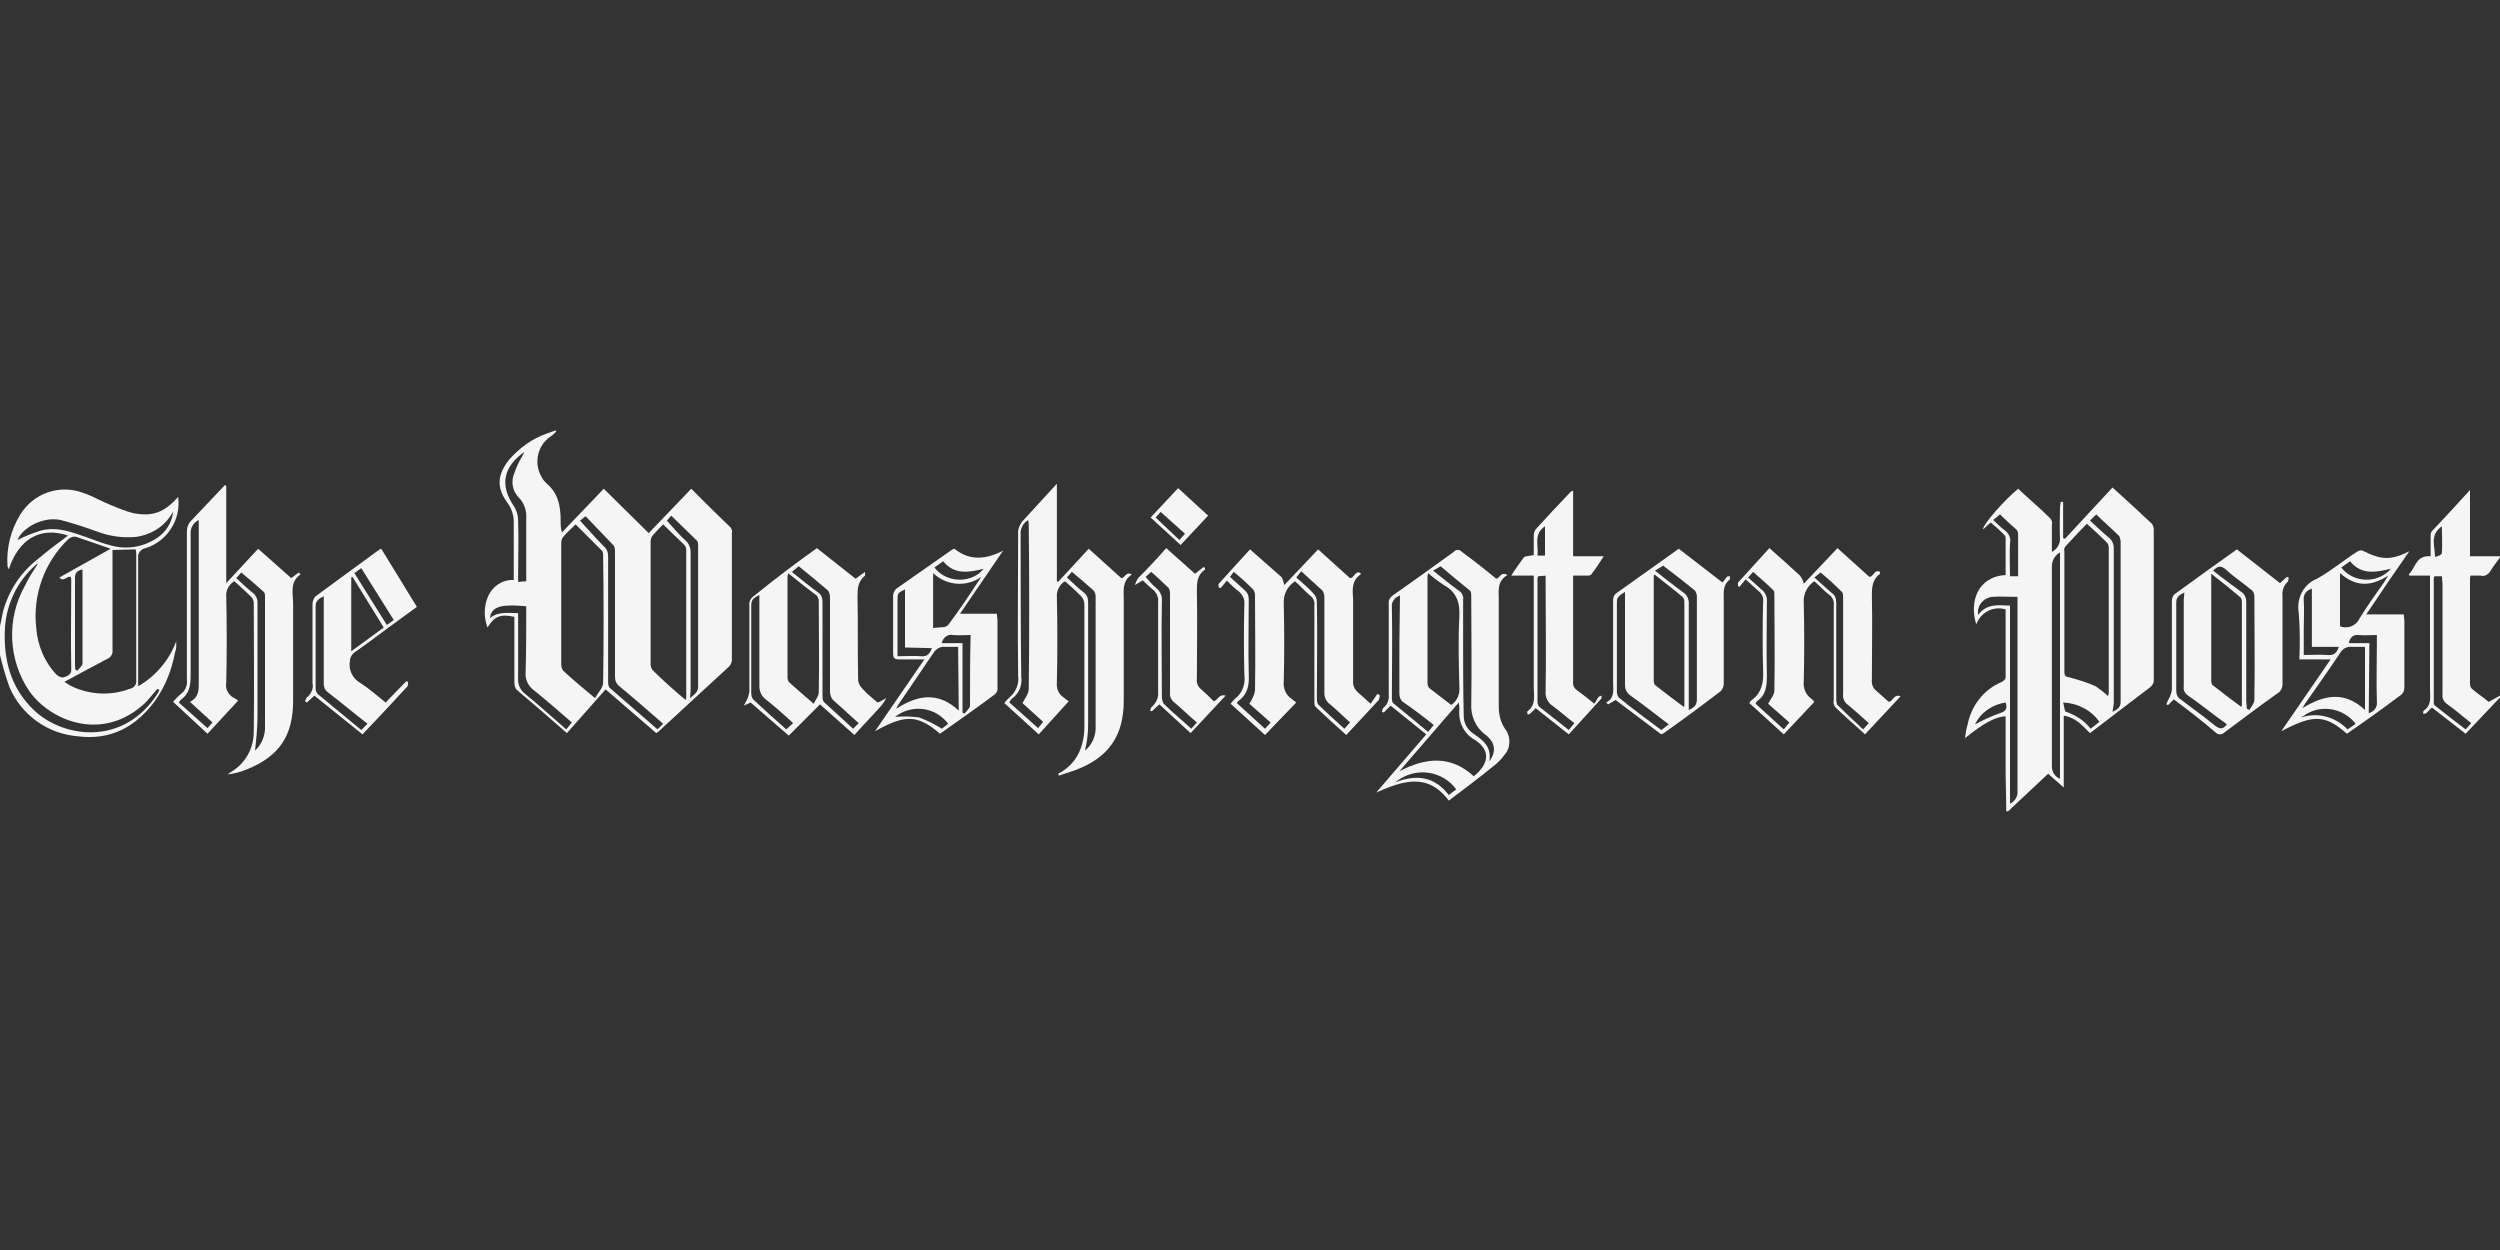 <svg enable-background="new 0 0 400 200" viewBox="0 0 400 200" xmlns="http://www.w3.org/2000/svg"><rect x="0" y="0" width="400" height="200" fill="#333333" stroke="none"/><g fill="#f5f5f5"><path d="m89 69c-.2.3-.5.5-.7.7-2.3 1.4-3 4.4-1.6 6.7.2.4.5.7.8 1 1.8 1.5 2.2 3.6 2.2 5.8 0 .7 0 1.3.2 2l6.7-7 7.2 7.1 6.8-7.1c2.1 2.1 4.2 4.2 6.3 6.2.2.3.3.6.2.9v20.3c0 .4-.2.7-.4 1-3.8 3.5-7.6 7-11.4 10.5-.1.1-.2.1-.3.2l-8.1-7-6.2 7c-2.7-2.4-5.4-4.7-8.1-7-.2-.3-.3-.7-.3-1.1 0-3.1 0-6.3 0-9.4v-1.1c-2.2-.5-3.2-.1-4.3 1.7-.6-1.6-.6-3.4.1-5s2.3-2.7 4.1-2.6v-1.1c0-2.7 0-5.5 0-8.2 0-1-.3-2-.9-2.9-1.9-2.5-1.8-4.6.2-7.1 1.6-1.8 3.6-3.3 5.9-4.1l1.4-.5h.2zm6.2 42.7c.5-.9 1.3-1.7 1.3-2.4.1-6.8.1-13.6 0-20.4 0-.3 0-.6-.2-.8-1.4-1.4-2.8-2.8-4.2-4.2-.7.7-1.4 1.3-1.9 1.9-.3.3-.4.7-.4 1.1v19.4c0 .4.1.7.3 1 1.6 1.5 3.2 2.8 5.1 4.4zm14.5.3c0-.1.1-.3.1-.4v-23.6c0-.3-.1-.6-.3-.8-1.1-1.1-2.2-2.1-3.4-3.3-.6.6-1.1 1.1-1.6 1.7-.3.3-.4.7-.4 1.1v19.6c0 .3.1.6.3.9 1.6 1.6 3.4 3.2 5.3 4.8zm-3.6 3.8c-2.4-2.1-4.7-4.1-7-6-.5-.4-.7-.9-.7-1.5 0-6.6 0-13.3 0-19.9 0-.4 0-.8-.2-1.1-1.5-1.6-3.1-3.2-4.5-4.7l-.9.7c1.3 1.4 2.5 2.8 3.8 4.1.5.4.7 1 .7 1.6v20c0 .4 0 .8.3 1.1 2.5 2.2 5.1 4.4 7.6 6.6zm4.3-4.1c.7-.6 1.3-.9 1.3-1.9 0-7.5 0-15 0-22.5 0-.3 0-.6-.2-.8-1.3-1.3-2.7-2.6-4.1-4l-.7.8c1 1.1 1.9 2.2 2.9 3.1.6.5.9 1.2.9 2v22.1zm-26.2-14.7c-3.5-.3-5.6-.2-5.8 1.9 1.3-1.1 2.9-.8 4.5-.8v1.2 9.1c-.1 1 .3 2 1.1 2.6 2.2 1.8 4.4 3.8 6.6 5.7l.9-1.1c-2.1-1.8-4-3.5-6-5.1-1-.7-1.5-1.8-1.4-2.9.1-3.6.1-7.1.1-10.6zm0-4c0-3.4 0-6.7 0-10 .1-1.2-.3-2.5-1.2-3.4-1-1-1.3-2.6-.7-3.9.3-.9.7-1.8 1.2-2.6.1-.2.2-.4.4-.8-3.4 2.4-3.9 5.3-1.8 8.5.5.7.8 1.6.8 2.5.1 2.9 0 5.8 0 8.7v1.1z"/><path d="m321 130c0-2.4-.1-4.7-.1-7.1s0-4.8 0-7.2v-1.1c-1.7.1-3.5 1.1-6.5 3.5.1-.8.2-1.5.4-2.1.6-3.1 2.6-5.7 5.5-6.9.2-.1.6-.4.6-.7 0-3.6 0-7.2 0-10.9-2-.6-4 .5-4.7 2.4-1.1-3.5.1-7.6 4.7-7.9 0-2 0-4 0-6 0-.3-.5-.7-.8-1-.5-.5-1-.9-1.6-1.4l-1.2 1.1c-.2-.6 3.4-4.7 5.6-6.5 1.7 1.6 3.5 3.1 5.2 4.8.2.3.3.6.2.9v4.4c.8-.4 1.3-1.2 1.3-2.1-.1-1.7 0-3.3 0-5 0-.3.1-.6.1-.9h.4v5.8l.3.1 7.6-8.2c2.1 1.9 4.2 3.8 6.3 5.8.2.3.3.6.3.9v24.2c0 .4-.2.7-.5 1-3.2 2.4-6.4 4.9-9.7 7.4-1.2-1.2-2.3-2.5-4.2-2.8v11.5l-2.5-2.2-6.4 6h-.3zm16.3-18.6c0-.1 0-.3.1-.4 0-7.8 0-15.6 0-23.4 0-.3-.1-.6-.4-.9-1-1-2-1.9-3.1-2.9-1.2 1.2-2.3 2.4-3.4 3.6-.2.2-.3.5-.2.8v19.3c0 .7.3.8.9.9 1.4.4 2.8.8 4.1 1.4.7.5 1.4 1 2 1.6zm-15.7-14.5v31.7c.8-.4 1.3-1.2 1.2-2.1 0-9.9 0-19.9 0-29.8v-1.2c-1.5 0-2.8-.1-4.1 0-1.4.2-2.4 1.4-2.2 2.8v.1c1.3-1.8 3.1-1.6 5.1-1.5zm8-8.5c-.8.4-1.3 1.3-1.3 2.2v32c0 .9.5 1.7 1.3 2zm8.4 25.5c.8-.4 1.3-.7 1.3-1.6 0-8.5 0-17 0-25.6 0-.3-.1-.6-.2-.9-1.2-1.2-2.5-2.3-3.7-3.5l-1 1c1 .9 2 1.9 3 2.7.5.4.8 1 .8 1.7v24.9zm-19.1-30.7c.6.5 1.1 1.1 1.8 1.6s1.1 1.3.9 2.1c-.1 1.8 0 3.5 0 5.3h1.3c0-2.3 0-4.6 0-6.8 0-.2-.1-.4-.2-.6-.9-.8-1.8-1.6-2.7-2.5zm11.2 29.2c.2.6.2 1.5.5 1.5 1.5.5 2.9 1.4 3.9 2.7l1.4-1.1c-1.3-1.9-3.5-3-5.8-3.1zm-14.1 3.5c1.3-.7 2.6-1.3 4-1.8 1-.3 1.2-.8.9-1.7-2.1.3-4 1.6-4.9 3.5z"/><path d="m0 100.2c.2-.8.3-1.6.5-2.4.9-3.3 2.8-6.2 5.5-8.3 1.3-1.1 2.7-2.2 4.1-3.2.2-.2.5-.4.8-.6-4.4-1.5-7.9.5-9.5 5.4-.1-.2-.1-.3-.2-.5-.2-2.9.5-5.7 2-8.2 2.1-3.5 6.4-5 10.2-3.5 1.5.5 2.8 1.3 4.3 1.9 1.2.5 2.4 1 3.6 1.3 3.1.6 5-.1 7.2-2.6.5 3.6-1.7 7.1-5.2 8.2-.7.1-1.3.8-1.2 1.5v.1 19.3 1.2c2.8-1.6 5-4.2 6.1-7.2v.9c0 .3-.1.6-.2.9-.5 2.7-1.5 5.3-3.1 7.6-3.1 4.3-7.2 6.5-12.5 5.8-4.8-.4-9-3.4-10.9-7.9-.6-1.7-1.1-3.4-1.5-5.1-.1-.3-.1-.6-.2-1zm17.7-12.4c-2-.7-3.7-1.3-5.5-1.9-.4-.1-.8 0-1.2.3-3.9 3.7-5.8 9-5.2 14.3.2 2.7 1.3 5.4 3.2 7.4.3.3.7.5 1.1.5.6-.2 1.4-.4 1.3-1.4-.1-4.7 0-9.4 0-14.1 0-.2 0-.4-.1-.6-.6-.2-1.1.9-1.8.1zm.3.2v1 15c.1.6-.3 1.2-.8 1.4-2.3 1.2-4.5 2.4-6.9 3.7.6.4 1.1.7 1.6.9 2.8 1.2 6 1.3 8.9.2.6-.1 1.1-.7 1-1.3 0-6.7 0-13.3 0-20 0-.3 0-.6-.1-1zm-12 2.3-.1-.1c-.1.1-.2.2-.3.3-2.8 2.5-4.5 6-4.8 9.8-.3 5 .8 9.6 4.5 13.2 4.7 4.6 14.4 6 19.9-2.5.1-.2.2-.4.3-.6l-.3-.2c-.6.7-1.2 1.4-1.8 2.1-6.8 6.6-15.3 3.1-18.7-1.7-3.4-5-3.7-11.6-.7-16.9.6-1.3 1.3-2.3 2-3.4zm21.7-8.4c-.2.3-.4.6-.6.9-1.2 1.7-3.2 2.8-5.3 3.1-2.2.2-4.3-.1-6.4-.9-1.9-.7-3.8-1.3-5.7-1.8-2.8-.6-6.1 1.2-6.9 3.2 1.2-.6 2.4-1.1 3.7-1.5 2.2-.6 4.3 0 6.3.7 1.6.5 3.1 1.2 4.7 1.6 2.6.8 5.3.4 7.6-1.1 1.5-1 2.4-2.5 2.6-4.2zm-14.5 9.2c-.9.2-1.2.6-1.2 1.4v13.8c0 .3 0 .6.1.9l.3.1c.3-.4.7-.7.8-1.1 0-4.9 0-10 0-15.1z"/><path d="m400 111.6-5.5 5.8-5.4-4.2c-.3.3-.6.6-.9.9-.1.1-.3.1-.5.1 0-.2 0-.4.1-.5 1.3-.9 1-2.1 1-3.4v-18.2h-3.3l-.1-.2c1.1-1 1.1-3.1 3.5-2.9 0-1.1 0-2.1 0-3.1 0-.3 0-.7.2-.9 2-2.1 3.9-4.2 6.1-6.6v10.6h4.8v.2c-.5.7-1 1.3-1.5 2.1-.3.6-1 1-1.6.8-.5 0-1.1 0-1.6 0 0 .1-.1.2-.1.4v16.9c0 .3.1.6.3.8.9.8 1.9 1.4 2.7 2.1l1.8-1zm-9.3-19.4h-1.2c0 .1-.1.2-.1.4v19.7c0 .2 0 .5.2.6 1.6 1.3 3.2 2.5 4.9 3.8l.9-1c-1.3-1-2.5-2.1-3.8-3-.6-.4-.9-1-.8-1.7 0-5.9 0-11.7 0-17.6zm0-8c-2 1.4-1.1 3.2-1.1 4.9.5-.1 1-.3 1.1-.6.1-1.4 0-2.7 0-4.3z"/><path d="m169.3 123.8c2-1 3.4-2.8 3.9-5 .2-.8.3-1.6.3-2.4 0-6.6 0-13.1 0-19.7 0-.5-.2-1-.6-1.4-.8-.8-1.6-1.5-2.5-2.3-.9.5-1.4 1.6-1.3 2.6.1 4.5.1 9.1 0 13.6-.1 1 .3 1.9 1.1 2.4.2.2.5.4.8.6l-4.8 5.3-5.5-5c.2-.3.5-.6.8-.9 1-.8 1.6-2.2 1.4-3.5-.1-7.7 0-15.3 0-23 0-.6.3-1.1.6-1.6 1.8-2 3.6-3.9 5.6-6.1v15.6l.2.1 4.9-5.3 5.2 4.7c.6 0 .7-1.1 1.7-.6-1.6 1.1-1.3 2.6-1.3 4v16.2c0 5.6-2.4 9.1-7.7 11.1-.9.3-1.8.6-2.7.9 0-.1 0-.2-.1-.3zm-5.7-11.3c.4-.8 1-1.5 1-2.3.1-8.6.1-17.3 0-26 0-.3 0-.6-.1-1-.8.5-1.3 1.4-1.2 2.4 0 7.6 0 15.1.1 22.7.2 1.4-.4 2.7-1.5 3.5-.2.2-.3.3-.4.6l4.6 4.1.8-1zm10 7.6c1.2-1 1.8-2.5 1.7-4 0-6.9 0-13.8 0-20.7 0-.3-.1-.6-.3-.9-1.1-1-2.3-2-3.5-3l-.8.9c.9.8 1.8 1.7 2.7 2.4.5.4.7.9.7 1.5v19.7c0 1.5-.2 2.8-.5 4.1z"/><path d="m36.2 77.8v15.5l5.1-5.5 5.3 4.7 1.2-.9.3.3c-1.8 1.2-1.2 3.1-1.2 4.7v15.5c0 5.6-2.2 8.9-7.4 11-1 .4-2 .7-3.1.8.2-.1.4-.3.6-.4 2.3-1.4 3.6-3.8 3.6-6.4.1-6.9 0-13.7 0-20.6 0-.3-.1-.6-.3-.9-.9-.9-1.8-1.7-2.8-2.6-.9.5-1.4 1.5-1.3 2.5.1 4.6.1 9.1 0 13.7-.2 1 .3 1.9 1.1 2.4.3.1.5.3.8.5l-4.9 5.3-5.5-5.1c.4-.5.9-1 1.4-1.4.6-.5.9-1.3.8-2.1 0-7.9 0-15.8 0-23.7 0-.7.2-1.3.7-1.8 1.8-1.9 3.6-3.8 5.4-5.7zm-5.8 34.5c1.5-.8 1.4-2 1.4-3.3 0-8.2 0-16.4 0-24.6v-1.2c-.9.4-1.4 1.4-1.3 2.3v22.6c0 1.6-.2 2.9-1.6 3.9-.1.1-.2.3-.3.4l4.6 4.1.8-.9zm10.4 7.8c1.1-1 1.7-2.5 1.6-4.1 0-6.8 0-13.7 0-20.5 0-.3 0-.6-.2-.8-1.2-1.1-2.4-2.1-3.6-3.1l-.8.9c1 .9 1.8 1.7 2.7 2.4.4.3.7.9.7 1.4v18.3c0 1.9-.2 3.7-.4 5.5z"/><path d="m239.4 92.6c.6-.1.7-1.2 1.8-.6-1.7 1-1.4 2.5-1.4 3.9v17.2c0 1.2.3 2.5 1 3.5 1 1.3.9 3.1-.1 4.2-.5.7-1.2 1.4-1.9 1.9-2.2 1.8-4.6 3.6-7 5.4-3.4-4.6-7.5-3.1-11.6-1.3l8-9.3-5.7-4.6-1.1 1.1-.3-.1c.1-.2.1-.6.3-.7.6-.5.9-1.3.8-2.1 0-4.8 0-9.7 0-14.5-.1-.5.2-1 .6-1.3 3.3-2.3 6.6-4.7 9.8-7 .3-.4.9-.4 1.2-.1 0 0 0 0 .1.1 1.9 1.4 3.7 2.8 5.5 4.3zm-7.2 20.2c.9-.6 1.4-1.7 1.3-2.8-.1-3.8-.2-7.6 0-11.4.1-2.3-.5-3.9-2.5-5-.9-.6-1.7-1.2-2.5-1.9 0 .2-.1.3-.1.5v17.1c0 .3.1.6.3.8 1.2.9 2.3 1.8 3.5 2.7zm1.2-.4c-3.3 3.8-6.4 7.4-9.5 11 4.2-2.2 8.2-2.6 11.9.8 2.5-2 2.7-4.2.2-5.8-1.8-1-2.7-2.9-2.5-4.9 0-.3 0-.5-.1-1.1zm-4.1-21.1c1.4 1.1 2.7 2.2 4.1 3.2.5.3.8.9.7 1.5v6.6c0 4 0 8 .1 12 0 1 .5 2 1.3 2.6 1.5 1.1 3.2 2 2.8 4.6 1.2-1.6.9-3.1-.7-4.3-1.5-1.1-2.3-3-2.2-4.8.1-5.7 0-11.5 0-17.2 0-.4 0-.8-.2-1-1.6-1.3-3.2-2.6-4.7-3.9zm-5.3 4c-.8.2-1.4 1-1.3 1.8.1 4.8 0 9.6 0 14.4 0 .3 0 .8.2 1 1.8 1.5 3.7 3 5.6 4.6l.9-1.1c-1.6-1.3-3.2-2.5-4.8-3.6-.5-.3-.7-.9-.7-1.4 0-2.7 0-5.5 0-8.2zm9 31c-2.2-3-6.4-3.6-9.4-1.4-.1.1-.3.2-.4.3 3.5-1.4 6.4-.9 8.6 2z"/><path d="m207.2 93c-1.2.8-1.9 2.1-1.8 3.6.1 4.2.1 8.3 0 12.5-.1 1 .3 2 1.1 2.6.3.2.5.4.9.7l-5 5.2-5.5-5c.2-.3.4-.5.7-.8 1.2-.9 1.7-2.4 1.5-3.8-.1-3.8-.1-7.6 0-11.4.1-.7-.3-1.4-.8-1.9-.7-.5-1.3-1.1-2-1.8l-1 1.2-.3-.1c0-.2-.1-.5 0-.6 1.6-1.8 3.3-3.6 5-5.5 1.7 1.5 3.4 3 5 4.4.3.3.3.8.5 1.3l5.4-5.7 5.1 4.6c.7 0 .8-1.3 1.7-.8v.2c-1.5 1-1.3 2.6-1.2 4v13c-.1.8.3 1.5.9 2s1.1 1 1.9 1.7l1.1-1.6.4.3c-.1.2-.1.5-.2.7-1.7 1.8-3.4 3.7-5.2 5.6-1.7-1.5-3.3-3-4.9-4.5-.2-.2-.2-.6-.2-.9 0-5.1 0-10.2 0-15.3.1-.7-.2-1.3-.8-1.7-.9-.8-1.6-1.6-2.3-2.2zm.2-.6c1 .9 1.9 1.6 2.7 2.5.4.4.6.9.6 1.4.1 5.1 0 10.2 0 15.3 0 .4 0 .8.2 1.1 1.3 1.3 2.8 2.6 4.2 3.9l.9-1c-1.2-1.1-2.2-2.1-3.3-3-.5-.4-.8-1-.8-1.7 0-5.1 0-10.2 0-15.3 0-.4-.1-.8-.3-1.1-1.1-1-2.2-2-3.4-3.1zm-10.6-.1c.8.7 1.5 1.4 2.3 2.1.5.4.7.9.7 1.5 0 4-.1 8 0 12 .1 1.8-.2 3.2-1.7 4.3-.1 0-.1.2-.2.3l4.5 4.1.9-1-3.4-3c.4-.6.8-1.4.9-2.1.1-5.1 0-10.2 0-15.3 0-.3-.1-.6-.3-.9-1-1-2-1.9-3.1-2.8z"/><path d="m290.3 112.3-4.9 5.2-5.5-5c.1-.2.2-.4.4-.5 1.5-1.1 1.9-2.7 1.8-4.6-.1-3.7-.1-7.4 0-11.1.1-.7-.2-1.3-.7-1.7-.7-.6-1.3-1.2-2.1-1.9l-1 1.2-.2-.1c0-.2-.1-.5 0-.6 1.6-1.8 3.3-3.6 5-5.5 1.7 1.5 3.3 2.9 4.9 4.4.3.4.5.8.6 1.3l5.4-5.7 5.1 4.6c.7 0 .8-1.3 1.7-.8v.3c-1.2.9-1.3 2.1-1.3 3.4.1 4.5 0 9 0 13.5-.1.8.2 1.5.9 2 .6.5 1.2 1.1 1.8 1.6.7-.1.8-1.3 1.9-.9l-5.7 6.1c-1.6-1.5-3.3-2.9-4.8-4.4-.2-.3-.3-.7-.2-1.1 0-5 0-10.1 0-15.1.1-.7-.2-1.4-.8-1.8-.8-.6-1.5-1.4-2.3-2.1-1.1.7-1.8 2-1.7 3.4.1 4.2.1 8.5 0 12.7-.1 1 .3 2 1.1 2.6.1.1.4.3.6.6zm-4 3.3-3.4-3c.4-.8 1-1.4 1-2.1.1-5.1 0-10.2 0-15.3 0-.3 0-.6-.2-.8-1-1-2.1-1.9-3.2-2.9l-.8.9c.7.6 1.3 1.2 2 1.8.7.5 1.1 1.3 1 2.1 0 3.9-.1 7.8 0 11.7 0 1.7-.1 3.2-1.6 4.2-.1.1-.1.2-.2.4l4.5 4.1zm4-23.2c1 .9 1.9 1.7 2.8 2.5.5.3.7.9.7 1.5v15.3c0 .4 0 .8.2 1.1 1.3 1.3 2.7 2.6 4.1 3.9l.9-1c-1.1-1-2.2-2-3.3-2.9-.6-.4-.9-1.1-.8-1.8 0-5.1 0-10.2 0-15.3 0-.4 0-.8-.2-1-1.1-1.1-2.2-2.1-3.4-3.1z"/><path d="m130.7 87.7 6.2 4.9 1.5-1.1v.6c-1.1.9-1.2 2-1.2 3.3.1 4.4 0 8.9.1 13.3 0 .6.3 1.1.7 1.5.7.8 1.6 1.5 2.4 2.2l.3-.1 1.1-.6c-.2.4-.4.7-.7 1.1-1.4 1.6-2.9 3.1-4.4 4.8l-5.5-4.9c-1.7 1.7-3.3 3.3-5 5l-6.1-5.3-.2.1-.9.4c.2-.3.3-.6.5-.9.2-.4.3-.8.4-1.3 0-4.6 0-9.2 0-13.8-.1-.7.3-1.3.8-1.6 3.2-2.6 6.5-5.1 10-7.6zm-4.6 4c0 .2-.1.4-.1.6v16.1c0 .3.1.6.3.8 1.2 1.1 2.4 2.1 3.9 3.4.3-.7.8-1.2.8-1.8.1-4.9 0-9.7 0-14.6 0-.3-.1-.6-.3-.9-1.5-1.1-3-2.3-4.6-3.6zm.6-.2c1.5 1.2 2.8 2.3 4.2 3.3.5.3.7.9.7 1.4v15c0 .4 0 .8.2 1.1 1.5 1.4 3.1 2.8 4.7 4.3l.9-.9c-1.4-1.2-2.6-2.4-3.9-3.5-.5-.4-.7-1-.7-1.6 0-5 0-10 0-15 0-.4-.1-.8-.3-1.1-1.5-1.3-3.1-2.6-4.7-3.9zm.2 24.2c-1.5-1.4-3-2.7-4.5-3.9-.6-.5-.9-1.2-.9-2 0-4.5 0-8.9 0-13.4v-1.2c-.8.4-1.3.7-1.3 1.6v14.1c0 .4.1.7.3 1 1.7 1.6 3.5 3.2 5.3 4.8z"/><path d="m268.6 87.8 7 5.4c.2-.3.5-.6.7-.9.1-.1.3-.1.5-.1v.5c-1.2.9-1 2.1-1 3.4v13.3c0 .4-.2.9-.5 1.2-3 2.3-6 4.5-9.1 6.7-.1.1-.3.1-.4.2l-7.3-5.5-1.2.7-.3-.3c1.4-.8 1.1-2 1.1-3.2 0-4.4 0-8.8 0-13.2 0-.4.1-.7.4-1 3.4-2.4 6.7-4.8 10.1-7.2zm-3.9 4.1c0 .1-.1.2-.1.2v16.9c0 .2.1.5.2.6 1.5 1.2 3 2.3 4.6 3.5.1-.1.1-.3.1-.4v-16.4c0-.3-.1-.6-.3-.8-1.4-1.2-2.9-2.3-4.5-3.6zm.1-.6c1.5 1.2 2.9 2.3 4.4 3.4.7.4 1.1 1.2 1 2.1v15.7 1.1c.9-.4 1.3-.8 1.3-1.7 0-5.5 0-10.9 0-16.4 0-.4-.1-.7-.3-1-1.7-1.4-3.4-2.7-5.1-4zm2.2 24.6c-2.1-1.6-4-3.1-6.1-4.6-.6-.4-.9-1-.9-1.7 0-4.6 0-9.1 0-13.7v-1.2c-.7.5-1.3.7-1.3 1.6v14.4c0 .3.1.6.3.9 2.2 1.8 4.5 3.5 6.8 5.2z"/><path d="m347.8 111.9-.9.9-.3-.1c.1-.2.2-.5.3-.7.3-.5.5-1 .6-1.6 0-4.7 0-9.5 0-14.2 0-.4.1-.8.4-1.1 3.3-2.4 6.6-4.8 10-7.2l6.9 5.4 1.1-1 .3.1c-.1.2 0 .6-.2.7-.6.6-.9 1.4-.8 2.2v14.1c0 .7-.3 1.3-.9 1.6-2.8 2-5.6 4.1-8.4 6.2-.4.4-1 .4-1.4 0-2.2-1.9-4.4-3.6-6.7-5.3zm6-20.1v17.2c0 .2.1.5.2.6 1.5 1.2 3 2.3 4.6 3.5.1-.1.1-.3.1-.4v-16.5c0-.2-.1-.4-.2-.6-1.4-1.2-2.9-2.4-4.7-3.8zm5.7 21.6.4.2c.3-.5.8-1.1.8-1.6.1-5.5 0-11.1 0-16.6 0-.4-.2-.9-.6-1.1-1.3-1.1-2.7-2-4-3.2-.8-.7-1.3-.5-2 .2 1.5 1.2 3 2.3 4.5 3.4.5.3.8.9.8 1.6v16zm-10-18.6c-.8.4-1.3.7-1.3 1.6v14.1c0 .6.2 1.1.7 1.4 1.8 1.4 3.7 2.7 5.5 4.2.8.6 1.3.6 1.9-.2-.2-.2-.5-.4-.8-.6-1.8-1.3-3.5-2.7-5.4-4-.5-.3-.8-.9-.7-1.5 0-4.6 0-9.2 0-13.8z"/><path d="m150.4 117.4c-3.6-3.1-5.6-3.1-10.4-.4l7.9-11.5c-1.5 0-2.8 0-4 0-.8 0-1-.2-1-1 0-3.1 0-6.1 0-9.2 0-.4.2-.8.5-1.1 3-2.1 6-4.2 9-6.3.1 0 .2-.1.3-.1 2.5 2 5.1 1.7 7.8.3l-6.9 10.1h5.9c0 .4.1.8.1 1.1v10.6c.1.6-.2 1.1-.7 1.4-2.8 2.1-5.7 4.1-8.5 6.1zm2.9-13.9c-.7 0-1.4 0-2.1 0-.7-.1-1.4.3-1.8.9-1.8 2.7-3.7 5.4-5.5 8.1-.2.3-.4.6-.5.9 3.4-2.2 6.7-2.8 10 .3zm-4-3c.9-.2 2 0 2.4-.5 1.9-2.5 3.6-5.1 5.3-7.7-2.4 1.7-5.6 1.4-7.7-.6zm6 1.1c-1 0-1.9.1-2.8 0-.8-.2-1.6.4-1.8 1.2v.1h3.3v11.1l.3.2c.3-.4.9-.9.9-1.3 0-3.8 0-7.5.1-11.3zm-10.5 2v-9.3c-1.2.6-1.2.6-1.2 1.8v8.9c1.4 0 2.6-.1 3.8 0 .9.1 1.4-.4 1.7-1.3zm-1.6 11.1c1.3-.1 2.6-.1 3.9.1 1.3.5 2.5 1.1 3.6 1.8l1-.8c-2-2.7-5.8-3.2-8.5-1.1 0-.1 0-.1 0 0zm14.2-23.7c-2.4.6-4.7 1-6.5-1.2l-1.4 1c1.7 2.2 5 2.6 7.2.9.2-.2.5-.5.7-.7z"/><path d="m375.5 117.4c-3.5-3.1-5.4-3.1-10.5-.4l7.9-11.5h-5c.1-2.5.1-4.9-.1-7.4-.4-2.3.7-4.6 2.9-5.5 2.2-1.2 4.2-2.9 6.4-4.3.3-.2.6-.3.9-.2 3 1.5 4.5 1.6 7.5.1l-3.4 4.9c-1.1 1.7-2.3 3.4-3.5 5.2h6c0 .4.1.7.1.9v10.8c0 .5-.2 1-.7 1.3-2.8 2.1-5.6 4.1-8.5 6.1zm2.9-13.9c-.7 0-1.4 0-2.1 0-.8-.1-1.5.3-1.9 1-1.8 2.7-3.7 5.4-5.6 8.1-.1.2-.3.5-.4.7 3.4-2.1 6.7-2.8 10 .3zm-4-11.8v8.5c1.2.5 2.6-.1 3.1-1.2 1.2-2 2.6-3.9 4-5.9.2-.3.3-.5.6-1-2.8 1.8-5.2 1.8-7.7-.4zm4.6 22.4c.8-.2 1.4-.9 1.3-1.8-.1-3.2 0-6.4 0-9.6v-1.1c-1.1 0-2 .1-2.9 0s-1.4.4-1.6 1.3h3.3zm-10.4-9.3c1.3 0 2.6-.1 3.8 0 1 .1 1.5-.3 1.8-1.3h-4.3v-9.3c-.9.2-1.4 1-1.3 1.8.1 1.6 0 3.1 0 4.7zm-.4 10c2.6-.9 5.5-.1 7.4 1.9.5-.3.9-.6 1.3-.9-2-2.6-5.8-3.2-8.4-1.2-.1 0-.2.1-.3.2zm6.4-24c1.7 2.2 5 2.6 7.2.9.3-.2.5-.4.7-.7-2.4.6-4.7 1-6.5-1.2z"/><path d="m245.7 113.3c-.3.4-.6.6-.9.9-.1.1-.3.1-.4.1 0-.2-.1-.4 0-.5 1.4-1 1-2.5 1-3.8 0-5.6 0-11.1 0-16.7v-1.2h-3.6c.6-1 1.3-1.9 2-2.9.3-.3.9-.2 1.6-.4 0-.9 0-2 0-3 0-.4.1-.8.3-1.1 1.8-2 3.7-4 5.6-6 .1-.1.2-.1.4-.2v10.5h4.9c-.7 1.1-1.3 2-2 2.9-.1.2-.5.2-.8.2-.6 0-1.3 0-2.1 0v1.1 15.8c-.1.6.2 1.2.7 1.5.8.6 1.6 1.2 2.7 2.1.2-.3.4-.7.6-1 .1-.2.4-.2.6-.3-.1.2 0 .5-.2.6-1.7 1.9-3.4 3.7-5.1 5.6zm6.2 2.4c-1.2-.9-2.3-1.9-3.4-2.7-.8-.5-1.3-1.4-1.2-2.4.1-5.8 0-11.5 0-17.3v-1.2l-1.2.1c0 .1-.1.2-.1.3v19.8c0 .3.1.6.3.8 1.5 1.2 3.1 2.4 4.7 3.7zm-4.7-31.5c-1.9 1.3-1 3.1-1.2 4.7h1.2z"/><path d="m58 117.5-7.7-6.2-1.2 1.1-.3-.2c.1-.2.2-.6.4-.7.6-.5 1-1.4.8-2.2 0-4.3 0-8.5 0-12.7 0-.4.2-.9.5-1.2 3.4-2.5 6.8-5 10.1-7.4.1-.1.3-.2.4-.2l5.7 9.3-4.8 3.5c-1.7 1.3-3.5 2.6-5.2 3.8-.4.3-.7.8-.7 1.3-.3 1.4.4 2.9 1.7 3.6 1.4.9 2.6 2 4 3.1l3.3-3.4.3.1c0 .2 0 .5-.1.7-2.3 2.5-4.7 5.1-7.2 7.7zm-1.8-13.3 5.2-3.8-5-8.1-.2.1zm-4.4-8.8c-.8.4-1.3.7-1.3 1.6v13.2c0 .4.2.7.4.9 2.3 1.9 4.6 3.8 6.9 5.7l1-1c-2.2-1.7-4.2-3.4-6.3-5-.5-.3-.7-.9-.7-1.4 0-3 0-5.9 0-8.9zm11.2 3.8-5.2-8.3-1.1.8 5.2 8.3z"/><path d="m186.6 87.7 4.6 4.1 1.4-1.1.2.2c0 .1 0 .3-.1.3-1.2.9-1.2 2.1-1.2 3.4.1 4.7 0 9.3 0 14-.1.7.2 1.3.7 1.7.7.6 1.4 1.3 2 1.9.7-.2.8-1.2 1.9-.9l-5.6 6-5-4.6-1.2 1.1-.3-.1c.1-.3.2-.6.4-.7.6-.6 1-1.4.9-2.3 0-4.8 0-9.5 0-14.3.1-.9-.3-1.7-1-2.2-.5-.4-1-.9-1.4-1.3-.1 0-.2 0-.3.1l-1 .6c.1-.4.3-.8.5-1.1 1.5-1.5 3-3.1 4.5-4.8zm-3.3 4.6c.5.6 1 1.2 1.6 1.7.7.5 1.1 1.4 1 2.2-.1 5.1 0 10.2 0 15.3 0 .4.1.8.3 1.1 1.4 1.4 2.9 2.6 4.4 4l.9-1c-1.3-1.1-2.4-2.2-3.6-3.2-.5-.4-.8-1-.7-1.6 0-5.2 0-10.4 0-15.6 0-.4 0-.8-.2-1.1-.9-.9-1.8-1.7-2.8-2.6z"/><path d="m184.1 82.8 4.4-4.7 4.8 4.4-4.4 4.7zm.8 0 3.8 3.6.9-1-3.9-3.5z"/></g></svg>